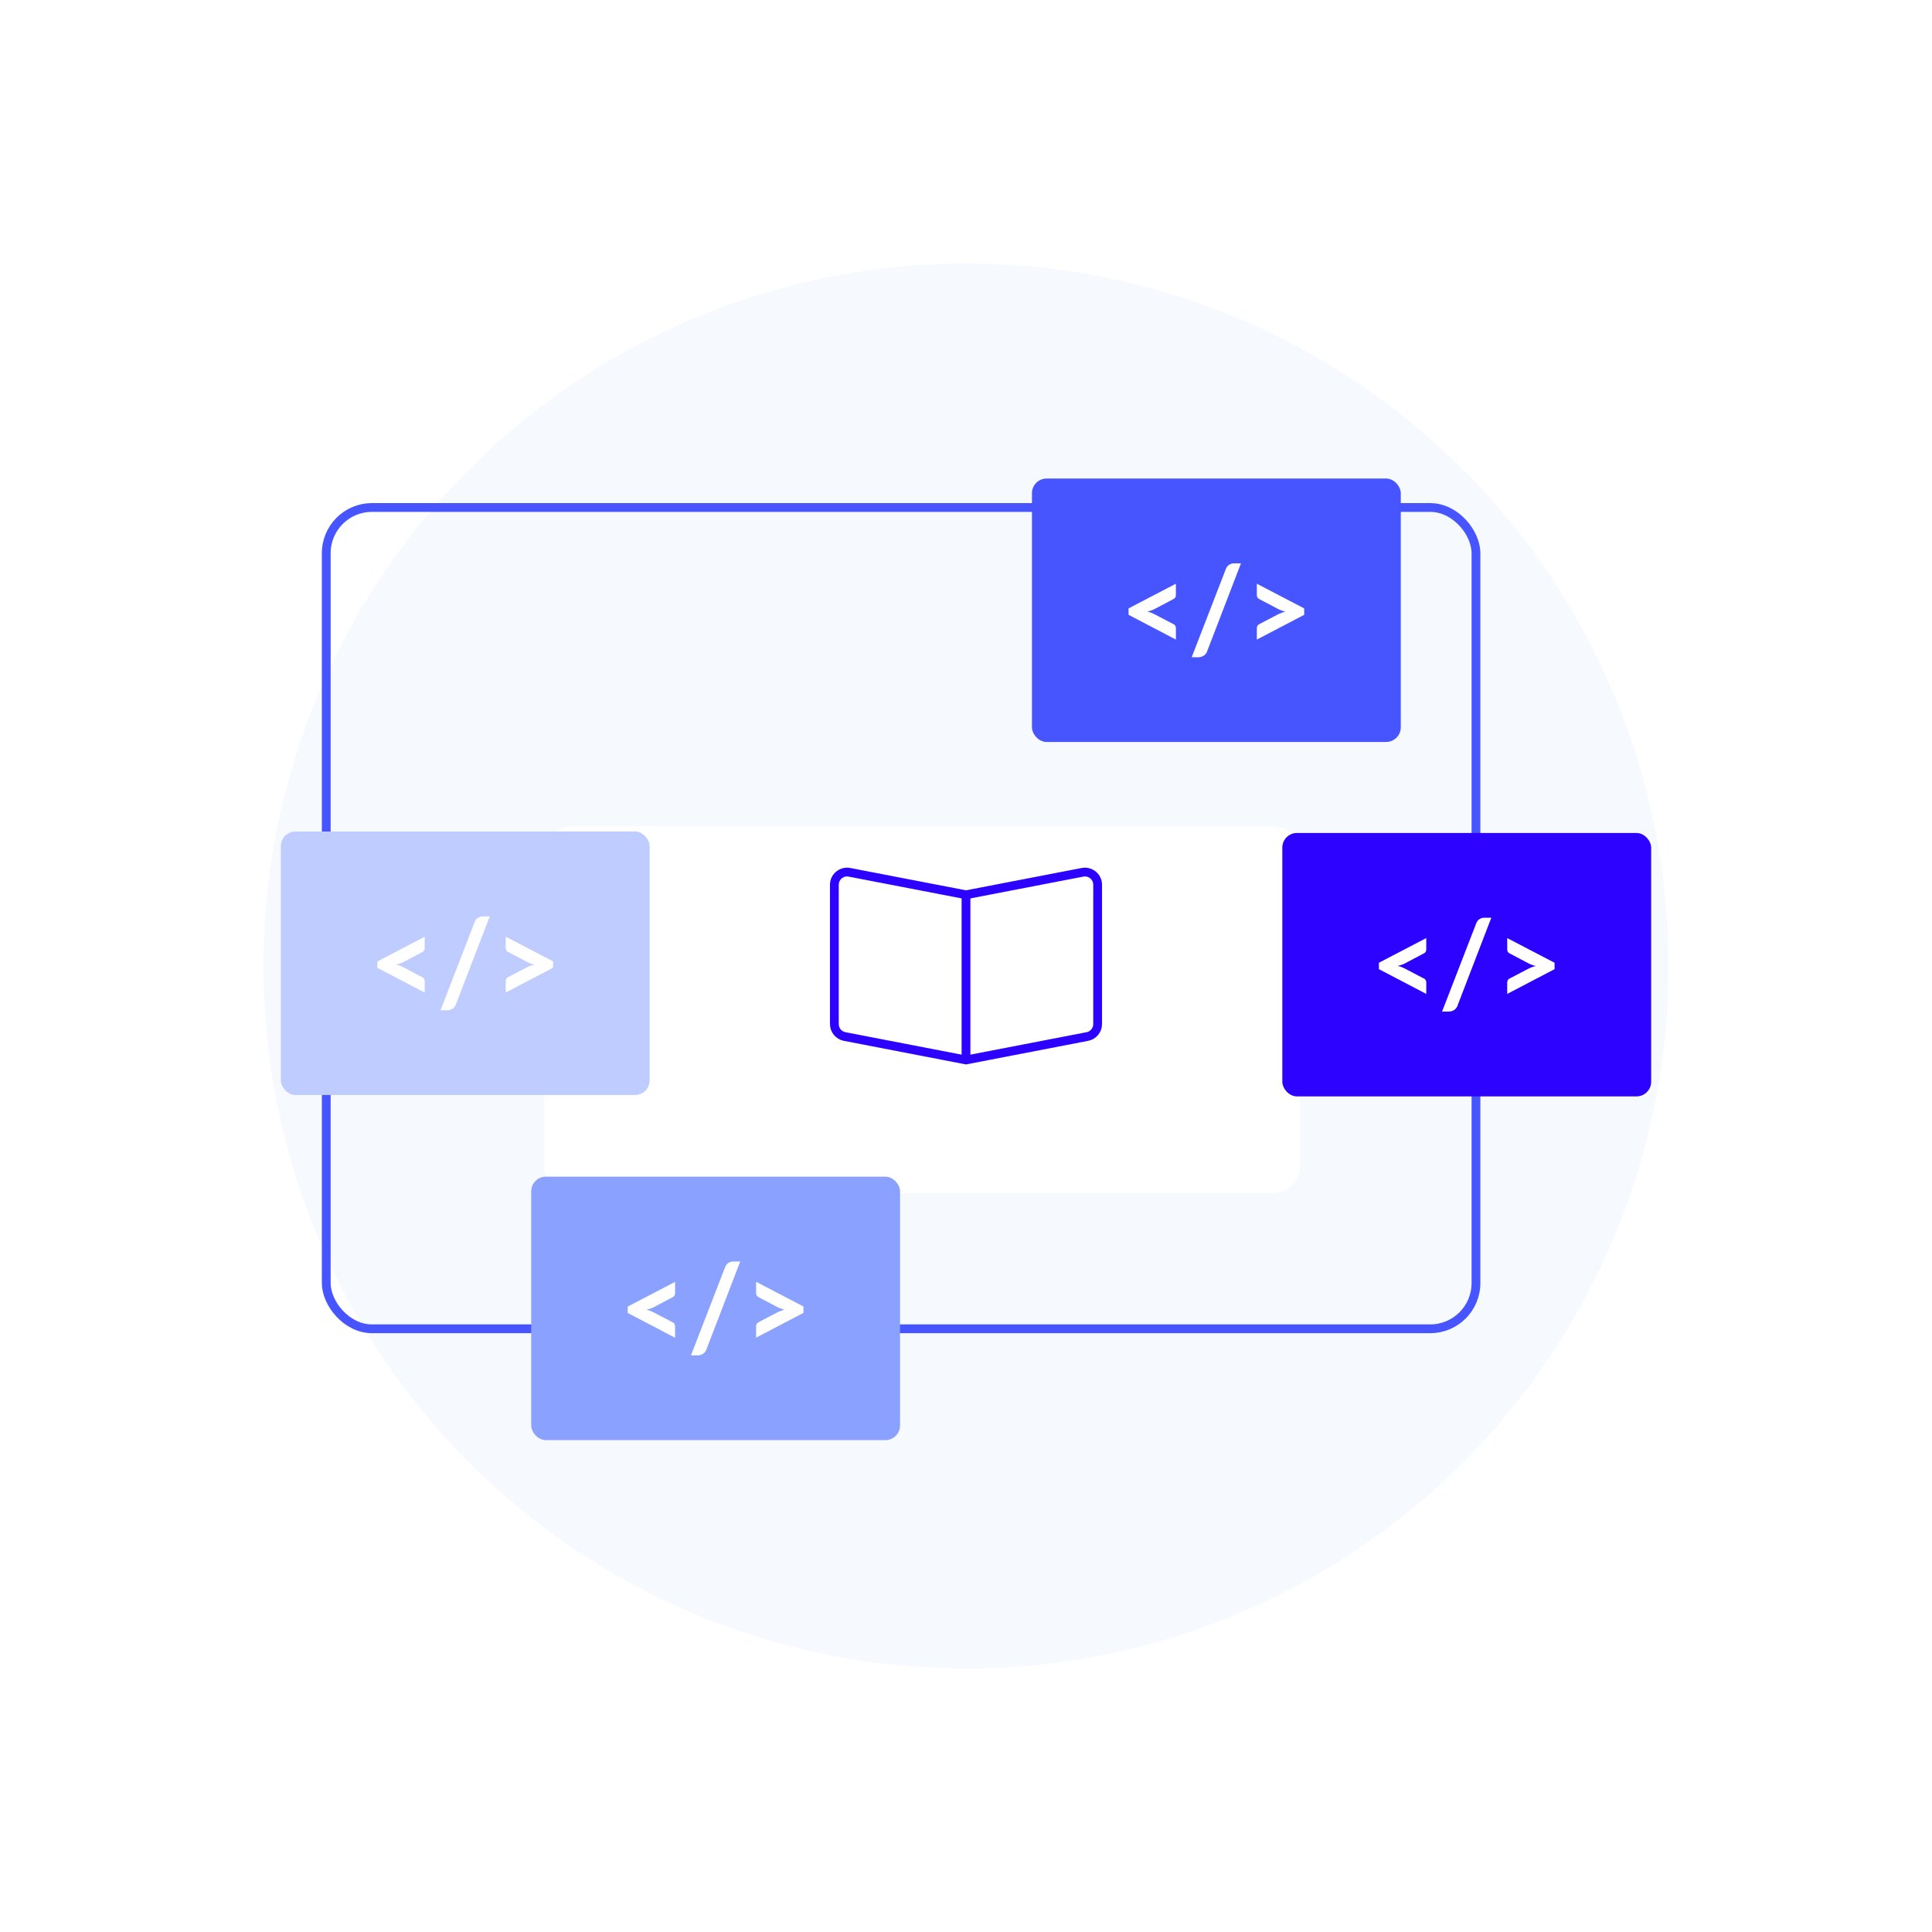 <?xml version="1.0" encoding="UTF-8"?>
<svg id="Ebene_1" data-name="Ebene 1" xmlns="http://www.w3.org/2000/svg" width="220" height="220" xmlns:xlink="http://www.w3.org/1999/xlink" viewBox="0 0 220 220">
  <defs>
    <style>
      .cls-1 {
        fill: #f6fafe;
      }

      .cls-2, .cls-3 {
        fill: #fff;
      }

      .cls-4 {
        fill: #8aa1ff;
      }

      .cls-5 {
        fill: #beccff;
      }

      .cls-6 {
        fill: #4655ff;
      }

      .cls-7 {
        fill: #2d02ff;
      }

      .cls-8 {
        filter: url(#drop-shadow-76);
        stroke: #4655ff;
      }

      .cls-8, .cls-9 {
        fill: none;
        stroke-miterlimit: 10;
      }

      .cls-9 {
        stroke: #2d02ff;
      }

      .cls-3 {
        filter: url(#drop-shadow-75);
      }
    </style>
    <filter id="drop-shadow-75" filterUnits="userSpaceOnUse">
      <feOffset dx="5" dy="5"/>
      <feGaussianBlur result="blur" stdDeviation="5"/>
      <feFlood flood-color="#000" flood-opacity=".05"/>
      <feComposite in2="blur" operator="in"/>
      <feComposite in="SourceGraphic"/>
    </filter>
    <filter id="drop-shadow-76" filterUnits="userSpaceOnUse">
      <feOffset dx="7" dy="7"/>
      <feGaussianBlur result="blur-2" stdDeviation="5"/>
      <feFlood flood-color="#000" flood-opacity=".05"/>
      <feComposite in2="blur-2" operator="in"/>
      <feComposite in="SourceGraphic"/>
    </filter>
  </defs>
  <circle class="cls-1" cx="110" cy="110" r="80"/>
  <rect class="cls-3" x="89.11" y="67" width="41.77" height="86" rx="2.97" ry="2.97" transform="translate(220 0) rotate(90)"/>
  <rect class="cls-8" x="44.14" y="64.8" width="130.92" height="93.52" rx="5.2" ry="5.2" transform="translate(219.21 223.11) rotate(180)"/>
  <g>
    <rect class="cls-6" x="117.51" y="54.49" width="42" height="30" rx="1.67" ry="1.67"/>
    <g>
      <path class="cls-2" d="m131.39,69.39c-.11.05-.22.1-.35.14-.12.04-.25.08-.39.11.27.06.51.15.73.26l2.2,1.15c.12.05.2.12.25.2.05.08.07.17.07.27v1.31l-5.39-2.82v-.73l5.39-2.81v1.31c0,.09-.02.18-.07.26-.05.08-.13.15-.25.2l-2.2,1.16Z"/>
      <path class="cls-2" d="m137.47,74.16c-.09.22-.22.39-.41.51-.19.11-.38.17-.57.17h-.79l3.89-10.05c.08-.2.2-.36.36-.47.17-.11.36-.17.57-.17h.79l-3.85,10.01Z"/>
      <path class="cls-2" d="m148.51,69.28v.73l-5.39,2.82v-1.31c0-.1.02-.19.07-.27.05-.08.13-.15.25-.2l2.2-1.15c.11-.05.23-.1.35-.14.12-.04.25-.08.39-.11-.14-.03-.27-.07-.39-.11-.12-.04-.24-.09-.35-.14l-2.2-1.16c-.12-.05-.2-.12-.25-.2-.05-.08-.07-.17-.07-.26v-1.31l5.39,2.81Z"/>
    </g>
  </g>
  <g>
    <rect class="cls-7" x="146.02" y="94.85" width="42" height="30" rx="1.67" ry="1.67"/>
    <g>
      <path class="cls-2" d="m159.9,109.74c-.11.05-.22.1-.35.14-.12.04-.25.08-.39.11.27.06.51.15.73.26l2.2,1.15c.12.05.2.12.25.2.05.08.07.17.07.27v1.31l-5.39-2.82v-.73l5.39-2.81v1.31c0,.09-.02.18-.07.26-.05.08-.13.15-.25.2l-2.2,1.16Z"/>
      <path class="cls-2" d="m165.98,114.51c-.09.22-.22.39-.41.51-.19.11-.38.17-.57.17h-.79l3.89-10.05c.08-.2.2-.36.36-.47.17-.11.36-.17.57-.17h.79l-3.85,10.01Z"/>
      <path class="cls-2" d="m177.02,109.63v.73l-5.39,2.82v-1.31c0-.1.02-.19.07-.27.05-.08.13-.15.25-.2l2.2-1.15c.11-.05.23-.1.35-.14.12-.04.25-.08.39-.11-.14-.03-.27-.07-.39-.11-.12-.04-.24-.09-.35-.14l-2.2-1.16c-.12-.05-.2-.12-.25-.2-.05-.08-.07-.17-.07-.26v-1.31l5.39,2.81Z"/>
    </g>
  </g>
  <g>
    <rect class="cls-4" x="60.49" y="133.99" width="42" height="30" rx="1.67" ry="1.67"/>
    <g>
      <path class="cls-2" d="m74.36,148.89c-.11.05-.22.1-.35.14-.12.04-.25.08-.39.11.27.06.51.15.73.26l2.2,1.15c.12.05.2.12.25.2.05.08.07.17.07.27v1.31l-5.39-2.82v-.73l5.39-2.81v1.31c0,.09-.02.18-.07.26-.05.08-.13.15-.25.2l-2.2,1.16Z"/>
      <path class="cls-2" d="m80.45,153.66c-.09.22-.22.39-.41.51-.19.11-.38.17-.57.17h-.79l3.89-10.05c.08-.2.2-.36.36-.47.17-.11.36-.17.57-.17h.79l-3.85,10.01Z"/>
      <path class="cls-2" d="m91.49,148.77v.73l-5.39,2.82v-1.31c0-.1.02-.19.07-.27.05-.08.13-.15.25-.2l2.2-1.15c.11-.05.23-.1.35-.14.12-.04.25-.08.39-.11-.14-.03-.27-.07-.39-.11-.12-.04-.24-.09-.35-.14l-2.2-1.16c-.12-.05-.2-.12-.25-.2-.05-.08-.07-.17-.07-.26v-1.31l5.39,2.81Z"/>
    </g>
  </g>
  <g>
    <rect class="cls-5" x="31.98" y="94.69" width="42" height="30" rx="1.67" ry="1.67"/>
    <g>
      <path class="cls-2" d="m45.85,109.59c-.11.05-.22.1-.35.14-.12.04-.25.08-.39.11.27.06.51.15.73.26l2.2,1.15c.12.05.2.12.25.2.05.08.07.17.07.27v1.31l-5.39-2.82v-.73l5.39-2.81v1.31c0,.09-.02.18-.07.26-.05.08-.13.15-.25.2l-2.2,1.16Z"/>
      <path class="cls-2" d="m51.93,114.36c-.09.22-.22.39-.41.51-.19.11-.38.17-.57.17h-.79l3.89-10.05c.08-.2.2-.36.36-.47.17-.11.36-.17.57-.17h.79l-3.85,10.01Z"/>
      <path class="cls-2" d="m62.98,109.47v.73l-5.39,2.82v-1.31c0-.1.02-.19.07-.27.05-.08.13-.15.25-.2l2.2-1.15c.11-.05.23-.1.35-.14.12-.04.25-.08.39-.11-.14-.03-.27-.07-.39-.11-.12-.04-.24-.09-.35-.14l-2.2-1.16c-.12-.05-.2-.12-.25-.2-.05-.08-.07-.17-.07-.26v-1.31l5.39,2.81Z"/>
    </g>
  </g>
  <g>
    <path class="cls-9" d="m123.27,99.33l-13.27,2.56-13.27-2.56c-.89-.17-1.72.51-1.72,1.42v15.86c0,.69.49,1.29,1.17,1.42l13.82,2.67,13.82-2.67c.68-.13,1.17-.73,1.17-1.42v-15.86c0-.91-.83-1.59-1.72-1.42Z"/>
    <line class="cls-9" x1="110" y1="101.92" x2="110" y2="120.7"/>
  </g>
</svg>